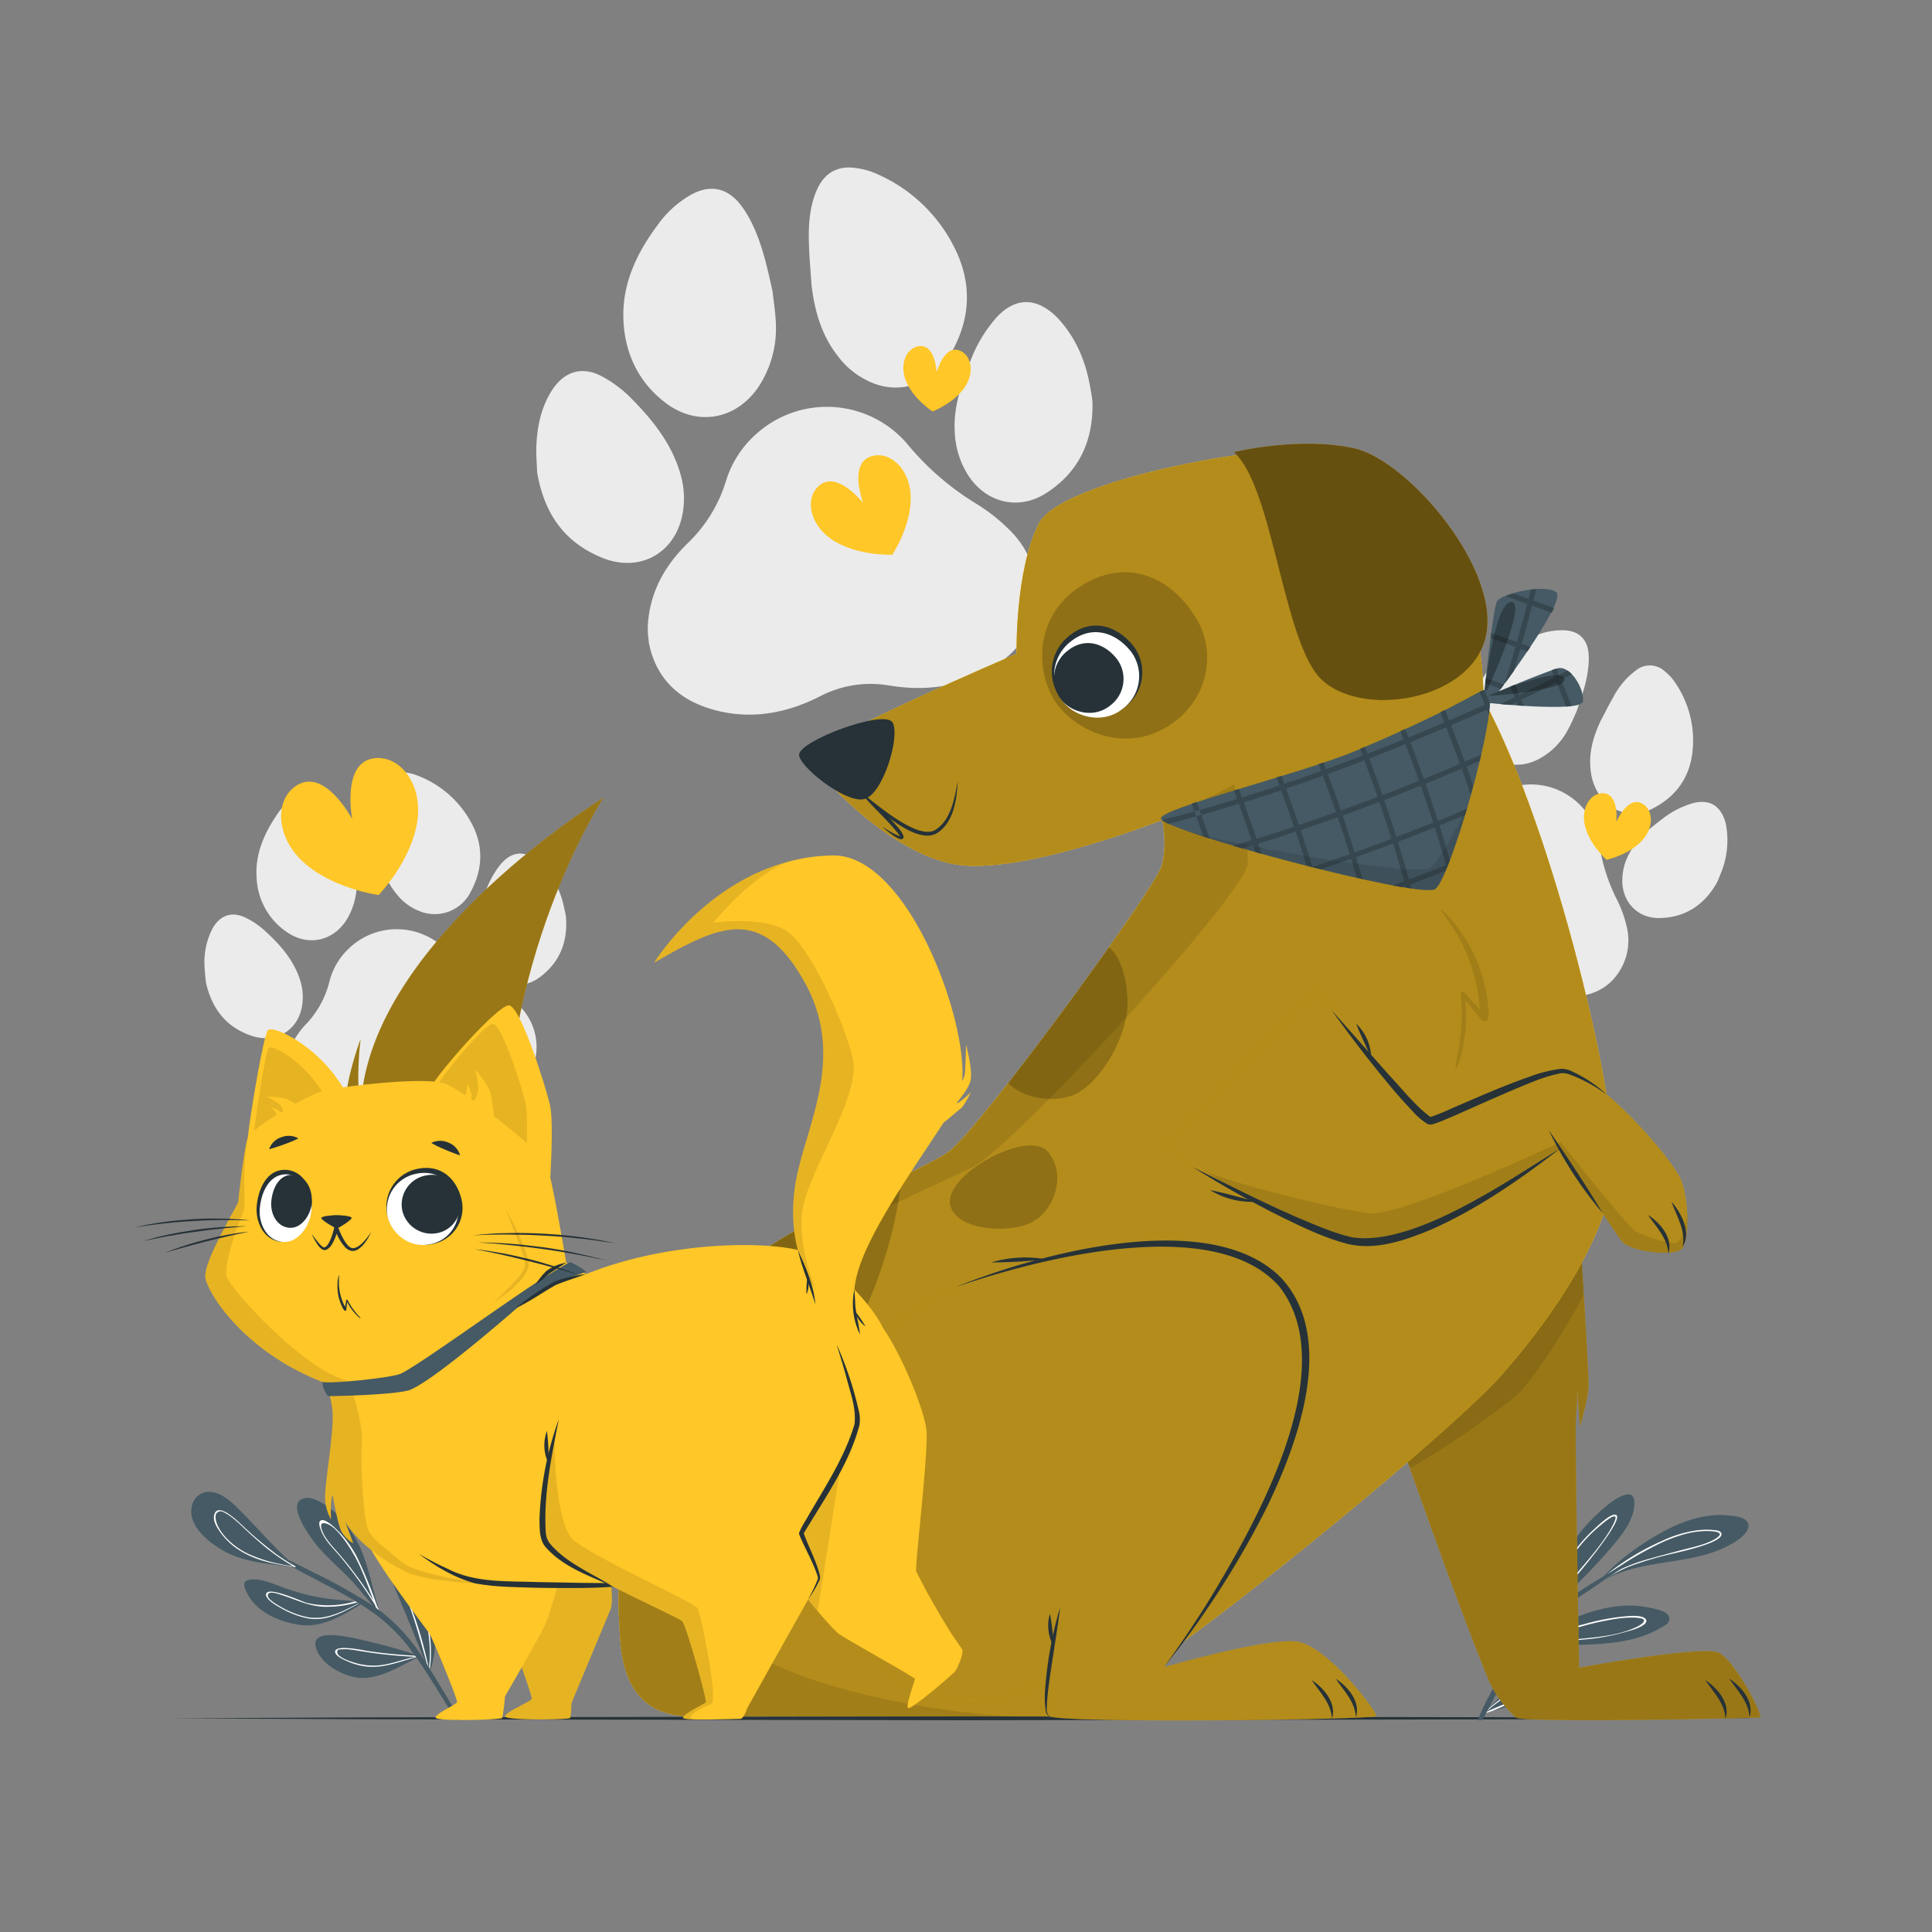 <svg xmlns="http://www.w3.org/2000/svg" viewBox="0 0 500 500"><rect x="0" y="0" width="500" height="500" fill="#808080" stroke="none"/><g id="freepik--background-complete--inject-46"><path d="M92.2,226.55c-.16-1.7-.54-3.38-.82-5.07-1.12-4-2.21-8-4.31-11.66a16.85,16.85,0,0,0-2-2.81c-2.38-2.65-5.23-3-8.27-1.18a17.51,17.51,0,0,0-5.46,5.51c-3.16,4.77-5.33,9.95-4.93,15.76a17.83,17.83,0,0,0,7.91,14.18c5.58,3.78,12.15,2.22,15.59-3.58A18,18,0,0,0,92.2,226.55Z" style="fill:#ebebeb"></path><path d="M121.79,230.85c3.27-6,3.4-12.24,0-18.24a26.44,26.44,0,0,0-14.17-12.05,12.42,12.42,0,0,0-3.37-.71,5.71,5.71,0,0,0-6.36,4.05,20.57,20.57,0,0,0-.85,9.18c.2,2.33.55,4.65.83,7,.76,4.26,2.11,8.25,5,11.58a13.92,13.92,0,0,0,6.83,4.53A10.4,10.4,0,0,0,121.79,230.85Z" style="fill:#ebebeb"></path><path d="M139.57,253c5.3-3.89,7.44-9.29,6.89-15.79A19.63,19.63,0,0,0,146,235,22.44,22.44,0,0,0,140,223.48c-.3-.29-.63-.58-1-.84-3.38-2.59-6.61-2.27-9.4,1a23.39,23.39,0,0,0-4.27,8.18c-1.27,3.86-2.36,7.76-1.85,11.91a14.69,14.69,0,0,0,2.59,7C129.38,255.23,135,256.28,139.57,253Z" style="fill:#ebebeb"></path><path d="M73.47,279.94c.06.62.17,1.24.29,2.05,1.5,5.95,5.59,9.42,11.59,10.72,6.34,1.37,12.27-.06,17.77-3.24a18.46,18.46,0,0,1,11.65-2.5c6.23.67,12.12-.41,17.33-4.05,4.37-3.05,7-7.18,6.74-12.69a15.11,15.11,0,0,0-5.27-10.72,30.3,30.3,0,0,0-5.71-4,46.22,46.22,0,0,1-12-9.22,17.87,17.87,0,0,0-26-.4A17.58,17.58,0,0,0,85.26,254a24.42,24.42,0,0,1-5.85,10.83,20.83,20.83,0,0,0-6,13.65A10.46,10.46,0,0,0,73.47,279.94Z" style="fill:#ebebeb"></path><path d="M53.28,254.19c1.61,7.12,5.4,11.64,11.69,13.83s12.23-1.26,13.23-7.84a14.36,14.36,0,0,0-.63-6.82c-1.74-5.21-5.31-9.12-9.27-12.7a21,21,0,0,0-4.74-3.16c-3.54-1.73-6.62-.66-8.54,2.77A18.83,18.83,0,0,0,52.93,250C53,251.62,53.2,253.22,53.28,254.19Z" style="fill:#ebebeb"></path><path d="M200.77,83.25c-.11-2.61-.55-5.21-.83-7.81-1.38-6.22-2.7-12.45-5.61-18.18a25.73,25.73,0,0,0-2.82-4.45c-3.41-4.24-7.73-5.06-12.52-2.5a26.87,26.87,0,0,0-8.81,7.95c-5.22,7-9,14.75-8.86,23.66s3.59,16.75,10.9,22.32c8.19,6.24,18.36,4.4,24.11-4.17A27.48,27.48,0,0,0,200.77,83.25Z" style="fill:#ebebeb"></path><path d="M245.58,92.3c5.51-8.93,6.23-18.41,1.61-27.85a40.52,40.52,0,0,0-20.63-19.6,19.29,19.29,0,0,0-5.08-1.37c-4.76-.67-8.12,1.26-10.07,5.66s-2.2,9.19-2.06,14c.1,3.57.45,7.14.68,10.71.8,6.57,2.52,12.77,6.65,18.1a21.21,21.21,0,0,0,10,7.49A15.87,15.87,0,0,0,245.58,92.3Z" style="fill:#ebebeb"></path><path d="M270.88,127.54C279.3,122.05,283,114,282.72,104a26.66,26.66,0,0,0-.49-3.29c-1.1-6.79-3.57-13-8.26-18.14a16.44,16.44,0,0,0-1.4-1.37c-4.95-4.24-9.9-4-14.43.69A35.9,35.9,0,0,0,250.93,94c-2.26,5.79-4.26,11.65-3.83,18a22.52,22.52,0,0,0,3.37,10.85C255.12,130.18,263.65,132.25,270.88,127.54Z" style="fill:#ebebeb"></path><path d="M167.66,163.2c0,1,.16,1.91.27,3.16,1.8,9.2,7.76,14.86,16.81,17.34,9.56,2.63,18.74.94,27.41-3.46a28.31,28.31,0,0,1,18-2.83c9.45,1.55,18.54.39,26.8-4.72,6.93-4.3,11.24-10.39,11.36-18.81a23,23,0,0,0-7.15-16.82,45.83,45.83,0,0,0-8.38-6.62,71.06,71.06,0,0,1-17.6-15.09,27.31,27.31,0,0,0-39.72-2.8,26.58,26.58,0,0,0-7.6,12,37.4,37.4,0,0,1-9.85,16c-5.73,5.57-9.56,12.19-10.28,20.33A17.17,17.17,0,0,0,167.66,163.2Z" style="fill:#ebebeb"></path><path d="M139,122.18c1.86,11,7.27,18.23,16.69,22.11,9.63,4,18.78-.9,20.87-10.86a22.13,22.13,0,0,0-.39-10.48c-2.23-8.1-7.35-14.37-13.1-20.16a31.87,31.87,0,0,0-7-5.23c-5.26-2.94-10-1.57-13.27,3.52-2.83,4.47-3.82,9.5-4,14.69C138.73,118.23,139,120.69,139,122.18Z" style="fill:#ebebeb"></path><path d="M405.75,188.89c.84-1.49,1.49-3.09,2.22-4.64,1.37-3.93,2.77-7.85,3.12-12a16.48,16.48,0,0,0,0-3.44c-.44-3.53-2.56-5.47-6.11-5.69a17.64,17.64,0,0,0-7.63,1.4c-5.31,2.13-10.06,5.14-13.05,10.14a17.91,17.91,0,0,0-1.59,16.16c2.42,6.28,8.71,8.75,14.85,5.95A17.88,17.88,0,0,0,405.75,188.89Z" style="fill:#ebebeb"></path><path d="M427.6,209.3c6.13-3.08,9.77-8.11,10.44-15a26.46,26.46,0,0,0-4.76-18,12.42,12.42,0,0,0-2.36-2.5,5.71,5.71,0,0,0-7.54-.31,20.42,20.42,0,0,0-5.93,7.06c-1.17,2-2.2,4.13-3.3,6.2-1.81,3.93-3,8-2.51,12.35a13.92,13.92,0,0,0,3,7.61A10.39,10.39,0,0,0,427.6,209.3Z" style="fill:#ebebeb"></path><path d="M429.59,237.59c6.57-.16,11.41-3.38,14.66-9a19.74,19.74,0,0,0,.86-2,22.51,22.51,0,0,0,1.62-12.93,10.86,10.86,0,0,0-.31-1.25c-1.3-4-4.13-5.63-8.26-4.56A23.54,23.54,0,0,0,430,212.1c-3.24,2.45-6.36,5-8.31,8.72a14.6,14.6,0,0,0-1.84,7.19C419.91,233.65,424,237.74,429.59,237.59Z" style="fill:#ebebeb"></path><path d="M359.9,222c-.31.55-.56,1.12-.93,1.85-2.16,5.74-.78,10.93,3.4,15.42,4.42,4.74,10.11,6.95,16.45,7.48a18.51,18.51,0,0,1,11,4.6c4.72,4.1,10.18,6.58,16.54,6.56,5.33,0,9.82-1.92,12.77-6.57a15,15,0,0,0,1.79-11.81,30,30,0,0,0-2.39-6.57,46.4,46.4,0,0,1-4.62-14.43,17.85,17.85,0,0,0-21.15-15.18,17.29,17.29,0,0,0-8.35,4.07,24.53,24.53,0,0,1-11,5.55,20.85,20.85,0,0,0-12.7,7.79A12.56,12.56,0,0,0,359.9,222Z" style="fill:#ebebeb"></path><path d="M358,189.37c-2.74,6.77-2.21,12.64,1.7,18s10.77,5.94,15.34,1.11a14.24,14.24,0,0,0,3.38-6c1.54-5.28.84-10.52-.37-15.72a20.83,20.83,0,0,0-2.09-5.3c-1.92-3.44-5.05-4.32-8.59-2.6a18.74,18.74,0,0,0-7.27,6.81C359.22,187.07,358.5,188.52,358,189.37Z" style="fill:#ebebeb"></path></g><g id="freepik--Floor--inject-46"><polygon points="44.45 444.7 95.84 444.45 147.23 444.37 250 444.2 352.77 444.36 404.16 444.45 455.55 444.7 404.16 444.94 352.77 445.03 250 445.2 147.23 445.03 95.84 444.94 44.45 444.7" style="fill:#263238"></polygon></g><g id="freepik--Hearts--inject-46"><path d="M215.19,139.56c6.48,4.41,15.74,4,15.74,4s5.16-7.7,4.74-15.52c-.35-6.52-5.06-11.13-9.72-10.08-6.69,1.49-2.54,12.26-2.54,12.26s-7.08-9.12-11.82-4.16C208.28,129.48,209.79,135.89,215.19,139.56Z" style="fill:#FFC727"></path><path d="M234.35,98.31c1.8,4.86,7,8.17,7,8.17s5.73-2.16,8.51-6.54c2.31-3.65,1.54-7.94-1.37-9.17-4.18-1.76-6.08,5.64-6.08,5.64s-.31-7.63-4.77-6.79C234.49,90.22,232.85,94.25,234.35,98.31Z" style="fill:#FFC727"></path><path d="M410.11,213.38c1.05,5.08,5.66,9.13,5.66,9.13s6-1.28,9.39-5.19c2.84-3.26,2.72-7.62,0-9.27-3.87-2.37-6.86,4.66-6.86,4.66s.84-7.59-3.7-7.42C411.47,205.41,409.24,209.15,410.11,213.38Z" style="fill:#FFC727"></path><path d="M77.92,222.55C85.53,230,98,231.62,98,231.62s8.76-9.05,10.07-19.61c1.09-8.81-4.1-16.1-10.59-15.83-9.3.4-6.34,15.8-6.34,15.8s-7.28-13.89-14.81-8.41C71.1,207.4,71.58,216.34,77.92,222.55Z" style="fill:#FFC727"></path></g><g id="freepik--Plants--inject-46"><path d="M93.6,415.06c-4.88,3-10.29,6.35-16.22,5.43-5.48-.86-11.37-3.41-13.72-8.8-.67-1.54-.83-2.63,1.07-2.88,2.91-.38,6.21,1.22,8.89,2.15a58.44,58.44,0,0,0,10.58,2.7c2.53.37,5.1.47,7.65.78.32,0,.64.08,1,.13l.36.05.15-.08a.3.3,0,0,1,.26,0l.09.07A.29.29,0,0,1,93.6,415.06Z" style="fill:#455a64"></path><path d="M93.67,414.6c-4.43,2.37-9,5.21-14.22,4.19a23.35,23.35,0,0,1-6.83-2.67c-1-.54-3.86-2.15-3.78-3.48.15-2.41,9.41,1.89,10.52,2.18a24.49,24.49,0,0,0,12.49-.38c.32,0,.64.08,1,.13A27.56,27.56,0,0,1,84,415.83c-4.15-.12-7.41-1.89-11.28-3.1-.84-.26-3.46-1.24-3.41.26,0,1,2.84,2.57,3.45,2.91a22.86,22.86,0,0,0,6.47,2.55c5.2,1.11,9.85-1.63,14.37-3.92Z" style="fill:#fff"></path><path d="M98.05,416.57l.21.65v0a.16.16,0,0,1,0,.15.25.25,0,0,1-.32.05.19.19,0,0,1-.07-.12s0-.06,0-.1l0-.2h0l0,0c-2.73-2.81-5-6.05-7.76-8.83s-5.48-5.13-7.92-8c-1.53-1.8-8.63-11.19-3.43-12.43,2.3-.54,5.27,1.57,7,2.87A24.1,24.1,0,0,1,91.32,397C95.11,403,96,409.92,98.05,416.57Z" style="fill:#455a64"></path><path d="M98.26,417.22c-.06-.18-.11-.35-.17-.52a.42.42,0,0,0,0-.12c-.14-.26-.29-.51-.44-.75a116.64,116.64,0,0,0-5.19-12.73,27.86,27.86,0,0,0-4.58-6.5c-.63-.67-3.7-3.87-4.91-3.07-.79.51,0,2.21.2,2.78,1,2.43,3,4.33,4.67,6.28A106.94,106.94,0,0,1,97,415.27l.36.93.3.75s0,0,0,0l.11.26a1.89,1.89,0,0,0,.09.21.23.23,0,0,0,.31-.05l-.23-.6.27.45Zm-6.84-10.54c-1.49-2-3.07-3.85-4.69-5.7a25.67,25.67,0,0,1-2.59-3.29c-.55-.9-2.34-4.41.62-3.27,2.14.83,4.28,3.94,5.49,5.75a39.56,39.56,0,0,1,3.41,6.39c1.09,2.51,2,5.1,3,7.66Q94.21,410.32,91.42,406.68Z" style="fill:#fff"></path><path d="M108.38,428.76h0l-.17.12c-4.69,2.32-10.53,6.14-16,5.24-4-.66-9.25-3.53-10.45-7.76-1.35-4.78,7.16-2.9,9.35-2.52a159.17,159.17,0,0,1,17.24,4.63l.11,0h0C108.54,428.58,108.47,428.68,108.38,428.76Z" style="fill:#455a64"></path><path d="M108.46,428.54l-1.06-.05c-4.05-.21-8.1-.6-12.11-1.19-1-.15-8.7-1.85-8.56.21.08,1.25,2.9,2.32,3.82,2.7a16,16,0,0,0,5.19,1.15c4.1.2,8-1.45,12-2.46l.56-.14h.12C108.47,428.68,108.54,428.59,108.46,428.54ZM98,431a16.25,16.25,0,0,1-5.42-.46c-1.17-.3-5.39-1.52-5.3-3,0-.8.54-.66,1.47-.71a10.76,10.76,0,0,1,1.27,0c1,.08,2.08.27,3.11.44q2.72.46,5.44.78c3,.37,6,.6,9,.74C104.33,429.42,101.25,430.7,98,431Z" style="fill:#fff"></path><path d="M111.47,414.71a30.91,30.91,0,0,1-.2,18,.15.15,0,0,1-.06.09.24.24,0,0,1-.28.05.22.22,0,0,1-.12-.28c0-.12.06-.24.1-.36-2.71-6.62-5.31-13.25-8.15-19.82-.67-1.55-4.73-11.52-1-11.6,2.29-.05,4.54,3.71,5.65,5.34A31,31,0,0,1,111.47,414.71Z" style="fill:#455a64"></path><path d="M111.53,427.65a37.83,37.83,0,0,0-.66-7,35,35,0,0,0-2.09-6.88c-.86-2-2-4.89-3.61-6.44-.44-.43-1-.81-1.39-.13-.72,1.32,1.28,5.95,1.78,7.27,2,5.43,3.52,10.9,5,16.46l.39,1.42c0,.17,0,.35-.07.52a.23.23,0,0,0,.28,0,.8.8,0,0,0,0-.15c0-.23.07-.47.09-.71A34.67,34.67,0,0,0,111.53,427.65ZM111,432c0-.2-.07-.39-.12-.58a103.2,103.2,0,0,0-3.56-12.94c-.76-2.15-1.65-4.23-2.34-6.4-.28-.91-1.19-3.48-.72-4.24s1,.16,1.33.65.64,1,.84,1.39a36.08,36.08,0,0,1,4.61,21.78C111.06,431.76,111,431.87,111,432Z" style="fill:#fff"></path><path d="M119.2,445.2H118c-.27-.47-.55-.93-.82-1.39-1.91-3.18-3.85-6.34-5.86-9.47-1.14-1.79-2.29-3.55-3.5-5.26,0-.06-.08-.11-.12-.18l-.3-.41c-.1-.15-.22-.3-.33-.45a45.06,45.06,0,0,0-9.78-10.16c-1.28-.93-2.59-1.81-3.94-2.66h0L93,415h0l-.1-.06h0l-.39-.23h0l-.29-.18h0c-4.18-2.53-8.58-4.73-12.86-7-1.23-.65-2.46-1.31-3.67-2l-.22-.12-.28-.14c-5.41-2.94-10.79-5.93-16.26-8.72-.21-.1,0-.4.18-.29,3.67,1.82,7.38,3.56,11.08,5.33l1.48.71,2.92,1.4,0,0c2,.92,3.86,1.87,5.78,2.86a149.37,149.37,0,0,1,16,8.89l1.11.79c.24.16.47.33.69.5s.53.38.79.58A48.28,48.28,0,0,1,110,429.93h0c.2.33.42.65.63,1l.3.47.16.24c.06.11.13.21.2.33l.15.25c.18.28.35.57.53.86q2.91,4.76,5.71,9.55Z" style="fill:#455a64"></path><path d="M59.51,402.19c-4.37-2-11.44-7.11-9.77-12.76a4.48,4.48,0,0,1,5-3.3c2.73.32,5.08,2.49,6.94,4.34,5,4.93,9.43,10.29,14.75,14.87,0,0,.45.4.57.49s0,.26-.16.17l-.52-.45C70.73,404.88,64.69,404.52,59.51,402.19Z" style="fill:#455a64"></path><path d="M76.47,405.34l-.12-.06a48,48,0,0,1-4.76-3,96.7,96.7,0,0,1-9-7.62c-1.1-1-6.34-6.2-7.17-2.52-.35,1.56.8,3.32,1.66,4.5a17.69,17.69,0,0,0,5.14,4.72c4,2.46,8.56,3.44,13.13,4l.62.08.17.1a0,0,0,0,0,0,0l.12.06a.08.08,0,0,0,.08,0h0a.16.16,0,0,0,.14-.18h0A.13.13,0,0,0,76.47,405.34Zm-1.36-.13a38.24,38.24,0,0,1-11-3.13,20.43,20.43,0,0,1-4.9-3.39,15.78,15.78,0,0,1-1.75-2A10.17,10.17,0,0,1,56.43,395c-.67-1.29-.92-3-.24-3.52.83-.68,1.44-.31,2.65.41a10.58,10.58,0,0,1,1.17.81,34.91,34.91,0,0,1,2.67,2.34c1.43,1.34,2.86,2.67,4.34,3.95,1,.87,2,1.72,3.09,2.52a49.58,49.58,0,0,0,5.71,3.79Z" style="fill:#fff"></path><path d="M416.76,400.75c-2.47,2.93-5.14,5.7-7.83,8.43-1.53,1.56-3.07,3.09-4.6,4.65-1.68,1.71-3.57,3.34-4.33,5.68h0a2,2,0,0,1-.15.29l-.05,0a.29.29,0,0,1-.36-.35.88.88,0,0,1,.05-.15s0,0,0-.06a9.26,9.26,0,0,1,.39-2.11,51.19,51.19,0,0,1,6.27-16.52,40.08,40.08,0,0,1,6.7-8.27c2.08-1.95,5.14-4.89,8-5.54,2.61-.59,2.25,2.83,1.85,4.43C421.81,394.88,419.1,398,416.76,400.75Z" style="fill:#455a64"></path><path d="M418.31,392.11c-1.17-.76-4.46,2.45-5.93,3.81a38.41,38.41,0,0,0-6.09,7.19,49.9,49.9,0,0,0-6.64,15.5c-.06.22-.12.44-.17.66,0,0,0,.05,0,.07a1.55,1.55,0,0,0,0,.15.28.28,0,0,0,.37.34,12.31,12.31,0,0,1,.53-1.17.61.61,0,0,1,.05-.12c.05-.09.09-.19.15-.28.13-.29.28-.57.43-.84,2.17-4,5.26-7.59,8.21-11.07C412.64,402.27,419.85,393.12,418.31,392.11Zm-1.59,3.82c-.34.59-.71,1.16-1.09,1.73-.77,1.16-1.62,2.28-2.47,3.38-1.87,2.39-3.87,4.68-5.82,7a52.81,52.81,0,0,0-7.07,10c-.28.56-.53,1.12-.76,1.69.12-.45.24-.9.37-1.34a55.38,55.38,0,0,1,5.79-13.71,39.79,39.79,0,0,1,5.08-6.7,38.3,38.3,0,0,1,3.29-3.08c.49-.4,3.39-3,4-2.37C418.48,393,416.75,395.87,416.72,395.93Z" style="fill:#fff"></path><path d="M429.38,421.5c-4.85,2.78-10.53,3.64-16,4-2.94.17-5.9.2-8.85.3a38.48,38.48,0,0,0-7.88.63l-.34.08a10.33,10.33,0,0,0-2.07.8.17.17,0,0,1-.14,0l-.19.14s-.11,0-.07-.07l.16-.2h0a.16.16,0,0,1,.09-.17l.08,0c.06-.06.11-.13.16-.19,3.78-4.48,10.4-7.19,15.73-9.08s11-2.88,16.61-1.71c1.4.3,4.72.77,5.27,2.42S430.41,420.91,429.38,421.5Z" style="fill:#455a64"></path><path d="M426.06,419.37c-.36-1.67-5-1.11-6.11-1a58.8,58.8,0,0,0-10.1,2,52.87,52.87,0,0,0-15.35,6.3h0l-.19.06-.17.19-.08,0a.17.17,0,0,0-.09.18l.26-.08c.67-.22,1.35-.41,2-.58l.34-.09a116.29,116.29,0,0,1,14.57-2.16,54.6,54.6,0,0,0,10.06-2C422.07,422,426.36,420.78,426.06,419.37ZM423.67,421c-5.24,2.55-11.6,2.76-17.3,3.4A60.67,60.67,0,0,0,395,426.51,56.81,56.81,0,0,1,409,421a75.41,75.41,0,0,1,8.39-1.91,29.9,29.9,0,0,1,4.64-.46,11.92,11.92,0,0,1,2.78.23C426.48,419.34,424.57,420.56,423.67,421Z" style="fill:#fff"></path><path d="M387.06,436.77a.33.33,0,0,1-.29,0v.11a.07.07,0,0,1-.08.09.07.07,0,0,1-.1-.06c-1.34-6.6-2-14-.48-20.58a26.42,26.42,0,0,1,3.15-7.93c1-1.67,3.08-5,5.27-5.32,4.38-.56.33,11.31-.29,13.1-1.12,3.26-2.51,6.41-3.7,9.65-1.29,3.54-2.33,7.17-3.36,10.8A.25.25,0,0,1,387.06,436.77Z" style="fill:#455a64"></path><path d="M392.9,407.46c-.85.26-3.13,4.64-3.63,5.83a36.29,36.29,0,0,0-2.26,8.5,59.09,59.09,0,0,0-.36,14.74c0,.15,0,.29,0,.43a.09.09,0,0,0,.08-.1.34.34,0,0,1,0-.1l.08,0a.28.28,0,0,0,.22,0h0c0-.36,0-.71.06-1.07a56.51,56.51,0,0,1,3.82-17,53.49,53.49,0,0,0,2.76-8.36C393.84,409.61,394.55,407,392.9,407.46Zm.6,2.42a14.73,14.73,0,0,1-.67,2.79c-.43,1.28-.89,2.55-1.38,3.82-1,2.53-2,5.06-2.73,7.66a44.08,44.08,0,0,0-1.87,11.47,68.34,68.34,0,0,1,.18-11.35,41.17,41.17,0,0,1,1.7-8.57,29.72,29.72,0,0,1,1.26-3.24,19.06,19.06,0,0,1,1.29-2.4c1.23-1.86,1.69-2.24,2-2.11S393.68,408.41,393.5,409.88Z" style="fill:#fff"></path><path d="M406.11,435.23a16.7,16.7,0,0,1-6.1,3.71c-4.46,1.71-9.21,2.46-13.76,3.85-.68.21-1.36.44-2,.68-.08,0-.81.51-.77.46l.59-.62h0c1.81-1.88,7.37-7.49,11.21-9.71a34,34,0,0,1,7.55-3.43c1.27-.35,4.13-1,5.16.21S407,434.33,406.11,435.23Z" style="fill:#455a64"></path><path d="M404.87,432.56c-.82-1.74-8.47,2.28-9.48,2.79a47.59,47.59,0,0,0-10.3,7c-.36.3-.7.62-1,.94l-.51.54-.07.07a1.28,1.28,0,0,0,.23-.12l.16-.1.22-.14.15-.09.34-.12.67-.23,1-.32h0c3-1.3,6.09-2.55,9.1-3.92a45.18,45.18,0,0,0,6.27-3.4C402.07,435.18,405.23,433.32,404.87,432.56Zm-1.55,1.53c-5.53,4.23-12.33,6-18.55,8.88l-.31.14.41-.34a54.45,54.45,0,0,1,8.45-5.94,52.85,52.85,0,0,1,5.66-2.76,27.91,27.91,0,0,1,3.22-1.26c.49-.12,1.83-.42,2-.1S403.68,433.81,403.32,434.09Z" style="fill:#fff"></path><path d="M449.41,398.78c-10.18,6.73-23.72,4.13-34.24,10.15l-.05,0q-.48.27-1,.57a.22.22,0,0,1-.34-.15.18.18,0,0,1,.09-.17l.23-.14c4.38-5.16,10.47-9.46,16.39-12.69,5.16-2.79,11-4.75,16.92-4.14,1.46.15,4.38.35,5,2.08S450.66,398,449.41,398.78Z" style="fill:#455a64"></path><path d="M445.47,396.8c-.27-.72-1.36-.76-2-.82a18.56,18.56,0,0,0-4.47.1,30.94,30.94,0,0,0-8.76,2.66,64.06,64.06,0,0,0-13.49,8c-.92.74-1.81,1.51-2.66,2.33l-.32.3a.23.23,0,0,0,.34.16c.3-.19.58-.36.88-.53l0,0,.09-.05a37.76,37.76,0,0,1,6.38-3.46,88.13,88.13,0,0,1,10.82-3.27C433.8,401.83,446.41,399.28,445.47,396.8Zm-2.06,1.75c-2.67,1.4-5.76,1.94-8.66,2.72s-5.85,1.55-8.76,2.39a42.22,42.22,0,0,0-6.74,2.55,33.22,33.22,0,0,0-5.17,3.07,44.27,44.27,0,0,1,4.65-3.66.09.09,0,0,1,.06,0,83.76,83.76,0,0,1,9.08-5.32l.12-.06a38.6,38.6,0,0,1,8.61-3.37,22,22,0,0,1,5-.64c1.9,0,3.44.2,3.5.85C445.12,397.49,444.2,398.14,443.41,398.55Z" style="fill:#fff"></path><path d="M428,400.51c-2.94,1.85-5.86,3.77-8.76,5.7l-4.08,2.73-.09.05,0,0-1.43,1c-4.44,3-9.12,5.91-13,9.57a44.51,44.51,0,0,0-5.53,6.37l0,0-.52.71h0l-.27.39c-.06.07-.1.15-.15.22-1.41,2-2.72,4.09-4,6.12-1.77,2.83-3.33,5.75-4.86,8.7h0a1.26,1.26,0,0,0-.13.26c-.08.13-.15.26-.22.4a1.86,1.86,0,0,0-.1.2l-.21.38-1,1.85h-1.21a67.41,67.41,0,0,1,4.17-8.49h0a1,1,0,0,1,.1-.17c.15-.28.32-.57.48-.84s.39-.68.6-1c0,0,0,0,0,0,.5-.81,1-1.62,1.48-2.41,2.89-4.62,6-9.36,10-13.19l.33-.31a.86.86,0,0,1,.14-.13l.23-.23.39-.35.7-.61.21-.18h0a108.18,108.18,0,0,1,12.11-8.31c.75-.47,1.49-.94,2.25-1.4l1.25-.76,1.93-1.14a.09.09,0,0,1,.06,0c3-1.79,6.07-3.51,9.08-5.32C428,400.19,428.15,400.43,428,400.51Z" style="fill:#455a64"></path></g><g id="freepik--Dog--inject-46"><path d="M357.71,359.51s18.56,53.79,27.7,75.63a28.37,28.37,0,0,0,6.87,9.31c1.55,1.55,62.05.22,63.16,0S449,429.71,444.8,427.72s-36.12,3.87-36.12,3.87-1.18-63.15-.81-65.07a54.16,54.16,0,0,0,.29-7l.74,9.67s2.14-7.24,2.22-10.57-2-36.19-2-36.19Z" style="fill:#FFC727"></path><path d="M357.71,359.51s18.56,53.79,27.7,75.63a28.37,28.37,0,0,0,6.87,9.31c1.55,1.55,62.05.22,63.16,0S449,429.71,444.8,427.72s-36.12,3.87-36.12,3.87-1.18-63.15-.81-65.07a54.16,54.16,0,0,0,.29-7l.74,9.67s2.14-7.24,2.22-10.57-2-36.19-2-36.19Z" style="opacity:0.4"></path><path d="M441.32,434.81c3.14,2,6.56,6,5.25,10-.21-4-3.07-6.81-5.25-10Z" style="fill:#263238"></path><path d="M447.52,434.44c3.15,2,6.57,6,5.26,10-.22-4-3.07-6.81-5.26-10Z" style="fill:#263238"></path><path d="M409.89,335c-5.86,11.45-14.53,23.68-17.5,26.22A227.58,227.58,0,0,1,364.9,380c-4.19-11.82-7.19-20.51-7.19-20.51l51.41-37.09S409.48,328.11,409.89,335Z" style="opacity:0.1"></path><path d="M169.29,399.32l-3.58,14.33c-29.8-23-58.13-60.09-68.76-95.38-2.29-7.64-7.53-24.2-7.63-31-.11-7.17,3.66-17.49,4-18.32-.1.76-1.29,10.18,0,18.2.06-1.29.16-2.55.3-3.82,4.53-41.3,62.55-76.87,62.55-76.87s-28.19,43-24.9,100c1.16,20.14,8.37,40.14,16.19,56.4-3.61-7.9-7-20.71-7.16-21.5.6,1.43,16.74,39.4,22.79,49.06l.61.94c.16.23.29.43.41.62C167.25,396.66,169.29,399.32,169.29,399.32Z" style="fill:#FFC727"></path><path d="M169.29,399.32l-3.58,14.33c-29.8-23-58.13-60.09-68.76-95.38-2.29-7.64-7.53-24.2-7.63-31-.11-7.17,3.66-17.49,4-18.32-.1.76-1.29,10.18,0,18.2.06-1.29.16-2.55.3-3.82,4.53-41.3,62.55-76.87,62.55-76.87s-28.19,43-24.9,100c1.16,20.14,8.37,40.14,16.19,56.4-3.61-7.9-7-20.71-7.16-21.5.6,1.43,16.74,39.4,22.79,49.06l.61.94c.16.23.29.43.41.62C167.25,396.66,169.29,399.32,169.29,399.32Z" style="opacity:0.4"></path><path d="M169.29,399.32l-3.58,14.33c-3.79-2.92-7.55-6.06-11.24-9.41L160,384.89c1.17,2.28,2.2,4.17,3.05,5.52l.61.94c.16.23.29.43.41.62C167.25,396.66,169.29,399.32,169.29,399.32Z" style="opacity:0.1"></path><path d="M160.27,419.82c.38,5.09-.66,24.38,18.61,24.38h95.29c12.41,0,99.58-71.6,114.27-88.2s27.33-36.56,29.1-52.52S402.4,215.07,384,181.16c0,0-.15-15.95-4.36-28.8S363.7,121.11,350.4,116.9s-75.34,6.43-81.55,18.61-5.76,33.69-5.76,33.69-53.4,22.82-53.18,26.59,21.27,26.37,39,28.14,51.85-11.74,51.85-11.74,1.55,6.42-.22,12.18-46.76,67.61-55,73.69S192,320.77,182,337.83,158.28,393,160.27,419.82Z" style="fill:#FFC727"></path><path d="M160.27,419.82c.38,5.09-.66,24.38,18.61,24.38h95.29c12.41,0,99.58-71.6,114.27-88.2s27.33-36.56,29.1-52.52S402.4,215.07,384,181.16c0,0-.15-15.95-4.36-28.8S363.7,121.11,350.4,116.9s-75.34,6.43-81.55,18.61-5.76,33.69-5.76,33.69-53.4,22.82-53.18,26.59,21.27,26.37,39,28.14,51.85-11.74,51.85-11.74,1.55,6.42-.22,12.18-46.76,67.61-55,73.69S192,320.77,182,337.83,158.28,393,160.27,419.82Z" style="fill:#FFC727"></path><path d="M160.27,419.82c.38,5.09-.66,24.38,18.61,24.38h95.29c12.41,0,99.58-71.6,114.27-88.2s27.33-36.56,29.1-52.52S402.4,215.07,384,181.16c0,0-.15-15.95-4.36-28.8S363.7,121.11,350.4,116.9s-75.34,6.43-81.55,18.61-5.76,33.69-5.76,33.69-53.4,22.82-53.18,26.59,21.27,26.37,39,28.14,51.85-11.74,51.85-11.74,1.55,6.42-.22,12.18-46.76,67.61-55,73.69S192,320.77,182,337.83,158.28,393,160.27,419.82Z" style="opacity:0.3"></path><path d="M190.86,335.83c-7.1,9.32-15.48,62.95-6.42,82,7.71,16.21,51.49,25.06,77.77,26.38H178.89c-19.29,0-18.25-19.29-18.62-24.38-2-26.81,11.74-64.93,21.72-82s55.39-33.68,63.6-39.77,53.18-67.93,55-73.69.23-12.18.23-12.18,13.56-6.42,18.56-9.19c0,0,3.56,13,3.57,20.33s-61,74-71.48,78.86S198,326.53,190.86,335.83Z" style="opacity:0.1"></path><path d="M233.29,304.59c-1.35,16.54-9.65,40.82-22.06,54.67-12.6,14.07-37.71,16.22-44.78,16.55,4.45-15.27,10.48-29.33,15.54-38C189.43,325.12,216.56,312.64,233.29,304.59Z" style="opacity:0.2"></path><path d="M245.92,311.87c1.46,6.42,14.4,7.46,20.61,4.69s9.75-12.5,4.65-18.5S244.14,304.08,245.92,311.87Z" style="opacity:0.2"></path><path d="M291.78,260.61c-.33,7.86-7.19,20.5-14.62,23-5.51,1.9-12.62.3-16.27-3.29,8.3-10.61,18.22-24.05,26.07-35.16C290.38,247.74,292,254.77,291.78,260.61Z" style="opacity:0.2"></path><path d="M376.66,276c1.31-6.17,2.1-12.59,1.37-18.66a.55.55,0,0,1,1-.39c.93,1,3.55,3.85,3.94,4.29,0-.38,0-.76-.07-1.12-.11-1.27-.28-2.53-.5-3.77a47.8,47.8,0,0,0-2-7.36,44.91,44.91,0,0,0-3.18-6.91c-1.27-2.24-2.79-4.3-4.25-6.44-.06-.09.11-.21.2-.13a30,30,0,0,1,5.2,6.1,41.73,41.73,0,0,1,3.7,6.74,40,40,0,0,1,2.36,7.39c.28,1.32.49,2.64.64,4a11.15,11.15,0,0,1,0,3.95c-.21.86-1.48.73-1.84.13-.22-.37-3.54-4.45-4.05-5a38.52,38.52,0,0,1-2.05,17.32C377.05,276.37,376.6,276.28,376.66,276Z" style="opacity:0.1"></path><path d="M300.23,211.52c-.82.33-2.6,1-5.05,1.88Z" style="opacity:0.1"></path><path d="M272,433.09s-2.54,9-.59,11,84.65,1,84.8,0-12.7-18.39-20.83-19.28-34.12,6.65-34.12,6.65S348.74,372.3,334.8,337c-6.13-15.55-42.9-21.6-90-2.58-42.82,17.28-32.5,94.14-9,102.56S272,433.09,272,433.09Z" style="fill:#FFC727"></path><path d="M272,433.09s-2.54,9-.59,11,84.65,1,84.8,0-12.7-18.39-20.83-19.28-34.12,6.65-34.12,6.65S348.74,372.3,334.8,337c-6.13-15.55-42.9-21.6-90-2.58-42.82,17.28-32.5,94.14-9,102.56S272,433.09,272,433.09Z" style="opacity:0.3"></path><path d="M247.77,332.92c21.21-8.55,65.3-20.55,83.61-2.39C346,346,336,373.18,328,389.8a232.19,232.19,0,0,1-26.74,41.63c4.84-6.68,9.41-13.54,13.64-20.6,11.46-19.26,32.25-57.26,16.18-77.89-16.7-19-62.21-7.25-83.26,0Z" style="fill:#263238"></path><path d="M256.55,326.71a30.69,30.69,0,0,1,14.22-.79,134.78,134.78,0,0,1-14.22.79Z" style="fill:#263238"></path><path d="M271.64,444.2a1.66,1.66,0,0,1-1-1.43,25.27,25.27,0,0,1-.17-5.43,101,101,0,0,1,2.89-17.77c.31-1.16.6-2.32,1-3.47-.14,1.19-.33,2.38-.48,3.57-.33,2.23-1.26,8.33-1.62,10.64-.52,3.54-1.12,7.08-1.31,10.65,0,1.09-.36,2.58.77,3.24Z" style="fill:#263238"></path><path d="M271.74,417.7c.4,2.06.6,4.19.83,6.24.61,4.45-1.1-.29-1.22-2a9.57,9.57,0,0,1,.39-4.28Z" style="fill:#263238"></path><path d="M339.45,434.81c3.15,2,6.57,6,5.26,10-.22-4-3.07-6.81-5.26-10Z" style="fill:#263238"></path><path d="M345.66,434.44c3.14,2,6.56,6,5.25,10-.21-4-3.06-6.81-5.25-10Z" style="fill:#263238"></path><path d="M384,180.29s2.34-22.72,3.4-24.66,12.24-4.65,15.34-2.38-17.17,28.82-17.17,28.82Z" style="fill:#455a64"></path><path d="M389.22,177.16c-.28.4-.56.77-.81,1.13-1.36-.51-2.69-1-4-1.45,0-.43.1-.88.15-1.36Q386.86,176.27,389.22,177.16Zm3.35-11c-2.26-.81-4.46-1.59-6.63-2.32-.06.44-.12.89-.17,1.35,2.1.72,4.25,1.46,6.44,2.26l1.25.46c.61.21,1.23.44,1.84.68l.77-1.14c-.76-.29-1.5-.57-2.25-.82C393.39,166.4,393,166.26,392.57,166.11Zm4.27-10.72-1.25-.44c-1.36-.49-2.72-1-4-1.41-.75.23-1.44.47-2,.72,1.88.64,3.8,1.29,5.76,2l1.24.44c1.64.58,3.29,1.2,5,1.84.21-.43.41-.83.59-1.22Q399.42,156.32,396.84,155.39Zm-.64-2.82-.61,2.38c-.11.43-.23.86-.33,1.3q-1.26,4.71-2.69,9.86l-.36,1.29c-.87,3.07-1.8,6.24-2.78,9.48.74-1,1.54-2.11,2.36-3.28.58-1.95,1.14-3.87,1.67-5.74l.36-1.28c1-3.44,1.86-6.75,2.68-9.89.13-.43.24-.87.34-1.3.27-1,.52-2,.78-2.95C397.15,152.46,396.68,152.52,396.2,152.57Z" style="fill:#37474f"></path><path d="M384,180.29s2.57-24,7-24.49S385.65,177.41,384,180.29Z" style="opacity:0.3"></path><path d="M385.08,180.07s16.66-7,18.41-7.18c3.25-.3,6.56,5.59,6.19,8.62s-25.23.34-25.23.34Z" style="fill:#455a64"></path><path d="M405.71,173.55l-2.19,1.12-1.17.61c.16.41.33.82.5,1.24l1.19-.61c.93-.48,1.85-.95,2.75-1.43A7,7,0,0,0,405.71,173.55ZM404,175.91l-.52-1.24c-.23-.56-.44-1.1-.68-1.64l-1.25.41.76,1.84c.16.41.33.82.5,1.24q1.26,3.09,2.5,6.33c.49,0,1-.07,1.37-.12C405.84,180.41,404.93,178.13,404,175.91Z" style="fill:#37474f"></path><path d="M393.7,181.1c.21.52.41,1.06.63,1.58l-1.47-.1-.36-.89c-.51.24-1,.49-1.53.75l-2.64-.22,3.68-1.77c-.38-.95-.76-1.87-1.14-2.79l1.23-.5,1.09,2.7c3.2-1.57,6.27-3.1,9.16-4.58.16.41.33.82.5,1.24C400,178,396.9,179.53,393.7,181.1Z" style="fill:#37474f"></path><path d="M385.08,180.07s17.66-7.52,19.69-4.62S387.71,180.1,385.08,180.07Z" style="opacity:0.3"></path><path d="M300.45,211.88c.88,3.22,65.9,20.59,70.89,18.27,3.73-1.74,16.8-47.15,13.82-51.23-1.26-1.72-3.75,2.54-34.32,15.4C336.66,200.29,299.73,209.28,300.45,211.88Z" style="fill:#455a64"></path><path d="M309.67,207.62a.41.41,0,0,0,0-.08l-1.25.44a.21.21,0,0,0,0,.07c.22.63.48,1.28.7,1.93.43-.12.86-.24,1.3-.34C310.16,209,309.91,208.28,309.67,207.62Zm1.2,3.27-1.28.36c.61,1.71,1.24,3.46,1.87,5.26l1.57.5C312.31,214.91,311.59,212.86,310.87,210.89Zm14.74,7.44c-.13-.43-.28-.84-.41-1.26h0c-1.11-3.28-2.22-6.44-3.31-9.44-.16-.42-.31-.84-.45-1.25l-.82-2.18-1.29.4c.27.7.55,1.44.81,2.17.16.41.31.82.47,1.25,1.09,3,2.21,6.17,3.31,9.45.14.41.29.84.42,1.27l.6,1.81,1.54.43C326.2,220.09,325.9,219.19,325.61,218.33ZM347.45,211l-1.26.45q1.57,4.63,3.1,9.58c.43-.14.84-.29,1.27-.45C349.55,217.33,348.49,214.13,347.45,211Zm0,0-1.26.45q1.57,4.63,3.1,9.58c.43-.14.84-.29,1.27-.45C349.55,217.33,348.49,214.13,347.45,211Zm0,0-1.26.45q1.57,4.63,3.1,9.58c.43-.14.84-.29,1.27-.45C349.55,217.33,348.49,214.13,347.45,211Zm-10.87,3.78c-.15-.43-.28-.85-.43-1.28-1.12-3.29-2.25-6.46-3.34-9.46-.16-.41-.32-.83-.47-1.24l-.73-2c-.43.14-.86.27-1.3.39.26.67.5,1.33.76,2,.15.42.31.84.47,1.27,1.11,3,2.23,6.16,3.33,9.45.15.41.29.84.43,1.26,1,2.86,1.92,5.82,2.84,8.84l1.37.35.15,0a.19.19,0,0,0,0-.08C338.64,221.11,337.62,217.91,336.58,214.82ZM347.45,211l-1.26.45q1.57,4.63,3.1,9.58c.43-.14.84-.29,1.27-.45C349.55,217.33,348.49,214.13,347.45,211Zm0,0-1.26.45q1.57,4.63,3.1,9.58c.43-.14.84-.29,1.27-.45C349.55,217.33,348.49,214.13,347.45,211Zm0,0-1.26.45q1.57,4.63,3.1,9.58c.43-.14.84-.29,1.27-.45C349.55,217.33,348.49,214.13,347.45,211Zm5.16,16.5q-.83-2.86-1.67-5.66c-.13-.42-.26-.85-.38-1.26-1-3.29-2.07-6.49-3.11-9.58-.14-.43-.29-.84-.44-1.27-1.13-3.3-2.28-6.48-3.38-9.46-.16-.43-.32-.84-.47-1.26-.21-.57-.43-1.13-.64-1.67l-1.26.42c.21.56.42,1.14.64,1.71.16.4.3.82.46,1.25,1.12,3,2.25,6.16,3.4,9.46-3.15,1.12-6.36,2.24-9.61,3.32.15.43.28.85.43,1.28,3.26-1.09,6.46-2.21,9.61-3.33q1.57,4.63,3.1,9.58c.14.43.27.84.39,1.27.49,1.6,1,3.21,1.44,4.85h0Zm12,.08c-.9-3.3-1.85-6.55-2.85-9.72,3.29-1.25,6.48-2.49,9.54-3.72-.14-.42-.28-.84-.41-1.25-3.05,1.21-6.24,2.45-9.52,3.7-1-3.3-2.1-6.51-3.16-9.59-.16-.43-.3-.85-.44-1.27-1.15-3.32-2.31-6.49-3.45-9.47-.16-.43-.32-.84-.46-1.26-.23-.58-.46-1.14-.67-1.72,0,0,0,0,0,0-.4.2-.77.36-1.13.53,0,0-.05,0-.08,0,.23.56.44,1.12.65,1.69l.48,1.26c1.12,3,2.28,6.14,3.44,9.46q-4.64,1.77-9.53,3.53c.15.43.3.84.44,1.27,3.25-1.18,6.44-2.35,9.53-3.52,1.07,3.08,2.13,6.29,3.16,9.59.13.42.27.83.4,1.26q1.48,4.75,2.84,9.71c.12.43.24.86.35,1.28h0c0,.12.05.25.09.37l1.44.22c-.09-.35-.19-.71-.28-1Zm7.92-13.93c-.13-.43-.27-.84-.4-1.27q-1.61-4.95-3.23-9.61c-.14-.41-.29-.84-.44-1.25-1.18-3.34-2.37-6.53-3.5-9.49-.16-.43-.32-.82-.48-1.24-.28-.72-.56-1.42-.83-2.12l-1.21.55c.27.68.53,1.37.81,2.08l.47,1.24c1.15,3,2.32,6.14,3.5,9.47.15.42.3.84.44,1.27q1.65,4.62,3.23,9.61c.13.41.27.83.41,1.25,1,3.16,2,6.41,2.91,9.72.06.25.13.5.21.77.13-.32.27-.67.4-1s.27-.67.4-1C374.37,219.59,373.48,216.61,372.55,213.69Zm7-15.3c-.16-.41-.31-.84-.46-1.25-1.21-3.36-2.41-6.53-3.56-9.48l-.48-1.23c-.37-.92-.72-1.81-1.06-2.67l-1.2.59c.34.84.69,1.71,1,2.6.16.4.32.82.48,1.23,1.14,3,2.34,6.13,3.57,9.49.13.41.28.83.44,1.24.79,2.2,1.57,4.48,2.36,6.82.21-.77.42-1.53.62-2.3C380.72,201.71,380.13,200,379.55,198.39Zm5.95-16.57c-.37-.93-1-2.28-1.36-3.22a8.73,8.73,0,0,0-1.25.49c.41,1,1,2.31,1.4,3.28.16.4.32.81.48,1.24s.36.89.55,1.36c.08-.6.13-1.16.18-1.68s.07-.88.08-1.27h0C385.56,181.94,385.53,181.89,385.5,181.82ZM309.12,210q-4.2,1.17-8.42,2.23c.08.07.17.13.28.21l.37.23a8.67,8.67,0,0,0,1,.52q3.61-.91,7.22-1.92C309.43,210.82,309.28,210.4,309.12,210Zm76.38-28.16c-.4.19-.8.38-1.21.55-2.83,1.27-5.9,2.62-9.24,4.06-.4.16-.81.34-1.22.52-2.95,1.26-6.05,2.55-9.33,3.88-.4.18-.81.34-1.23.51-3,1.21-6.14,2.46-9.39,3.7l-1.26.48q-4.59,1.78-9.46,3.53l-1.26.46c-3.12,1.12-6.32,2.24-9.56,3.33l-1.27.41c-3.16,1.07-6.38,2.11-9.63,3.12l-1.3.39c-3.21,1-6.46,1.94-9.72,2.88.14.41.29.84.45,1.25q4.92-1.38,9.74-2.88c.43-.12.85-.25,1.28-.39q4.91-1.51,9.65-3.1c1.11,3,2.23,6.16,3.33,9.45.43-.13.85-.28,1.28-.43-1.12-3.29-2.25-6.46-3.34-9.46,3.23-1.09,6.43-2.2,9.55-3.32,1.12,3,2.25,6.16,3.4,9.46-3.15,1.12-6.36,2.24-9.61,3.32.15.43.28.85.43,1.28,3.26-1.09,6.46-2.21,9.61-3.33l1.26-.45c3.25-1.18,6.44-2.35,9.53-3.52.42-.18.83-.32,1.25-.48,3.26-1.25,6.42-2.49,9.45-3.72-.14-.43-.29-.85-.44-1.27q-4.55,1.84-9.45,3.72c-1.15-3.32-2.31-6.49-3.45-9.47,3.24-1.26,6.39-2.5,9.4-3.72,1.15,3,2.32,6.14,3.5,9.47l1.24-.49c-1.18-3.34-2.37-6.53-3.5-9.49,3.28-1.32,6.4-2.62,9.33-3.89l1.22-.52c3.34-1.43,6.43-2.79,9.24-4l.73-.32c0-.45.07-.88.08-1.27h0v-.21Zm-29,24.42q-4.64,1.77-9.53,3.53c-1.13-3.3-2.28-6.48-3.38-9.46q4.86-1.77,9.47-3.53C354.22,199.75,355.38,202.92,356.54,206.24Zm22.55-9.1-1.21.53c-3,1.25-6.1,2.56-9.4,3.89l-1.24.49q-4.55,1.84-9.45,3.72l-1.23.47h0q-4.64,1.77-9.53,3.53c-.41.16-.84.31-1.25.45-3.15,1.12-6.36,2.24-9.61,3.32-.43.15-.85.3-1.28.43q-4.77,1.59-9.67,3.09h0c-.43.12-.86.26-1.28.39l-4.77,1.41.62.19c.59.16,1.17.33,1.76.51l2.81-.84,1.27-.4c3.26-1,6.5-2,9.69-3.1l1.28-.41c3.26-1.09,6.46-2.21,9.61-3.33l1.26-.45c3.25-1.18,6.44-2.35,9.53-3.52.42-.18.83-.32,1.25-.48,3.26-1.25,6.42-2.49,9.45-3.72.42-.17.83-.33,1.24-.51q4.95-2,9.4-3.9l1.23-.52c1.17-.49,2.31-1,3.42-1.47.13-.53.25-1.08.39-1.61Q381.29,196.21,379.09,197.14Zm-6.94,15.28-1.24.51c-3.05,1.21-6.24,2.45-9.52,3.7-1-3.3-2.1-6.51-3.16-9.59-.42.16-.83.3-1.25.48,1.07,3.08,2.13,6.29,3.16,9.59q-4.68,1.77-9.58,3.51c-.43.16-.84.31-1.27.45q-4.74,1.68-9.66,3.31l-.12,0,.15,0,2.24.56c2.63-.88,5.22-1.78,7.78-2.68.42-.15.85-.3,1.26-.46,3.28-1.15,6.48-2.33,9.6-3.51l1.24-.47c3.29-1.25,6.48-2.49,9.54-3.72l1.23-.49c2.26-.91,4.48-1.81,6.6-2.69l.48-1.64C377.23,210.36,374.73,211.38,372.15,212.42Zm2.08,11.48c-3.09,1.22-6.31,2.48-9.6,3.72l-1.25.46-2.89,1.07,2.58.46h0l.64-.25h0c.41-.14.84-.3,1.25-.46,3.15-1.19,6.2-2.36,9.16-3.54.09-.22.2-.45.29-.69s.27-.67.4-1Z" style="fill:#37474f"></path><path d="M379.89,208.45c-3.18,10.94-6.85,20.9-8.55,21.7-4.06,1.89-47.92-9.28-64.55-15.22,16.69,4.92,59.21,11.66,63.12,9.74C372.6,223.35,378.21,211.84,379.89,208.45Z" style="opacity:0.1"></path><path d="M301.35,296.52s31.32,21.16,49.2,24.78,53.33-24.11,53.33-24.11,13.78,21.52,15.9,24.11,13.35,4,15.42,1.91,1.92-12,0-17.5-22.61-29.25-30.88-28.51S372,290.3,370.21,290.05c-2.8-.39-18.24-19.2-29.56-33.68" style="fill:#FFC727"></path><path d="M301.35,296.52s31.32,21.16,49.2,24.78,53.33-24.11,53.33-24.11,13.78,21.52,15.9,24.11,13.35,4,15.42,1.91,1.92-12,0-17.5-22.61-29.25-30.88-28.51S372,290.3,370.21,290.05c-2.8-.39-18.24-19.2-29.56-33.68" style="opacity:0.3"></path><path d="M435.2,323.21c-2.07,2.13-13.3.68-15.42-1.91s-15.9-24.11-15.9-24.11-35.46,27.72-53.34,24.11c-11.58-2.34-28.8-12.06-39.48-18.6C317.21,306,346.15,313,354.24,314c8.42,1,49.64-18.41,49.64-18.41s17.54,22,19.31,23,8.68,3.65,10.75,3c1.27-.4,2.47-4.61,2.7-7.56C436.85,318.09,436.4,322,435.2,323.21Z" style="opacity:0.1"></path><path d="M426.51,314.44c3.15,2,6.57,6,5.26,10-.22-4-3.07-6.82-5.26-10Z" style="fill:#263238"></path><path d="M432.57,311c2.56,2.88,5.26,8.05,2.87,11.69.91-4.14-1.49-7.88-2.87-11.69Z" style="fill:#263238"></path><path d="M308.59,302c11.8,5.88,23.58,12,35.93,16.63l3.09,1c.53.12,1.83.48,2.33.6,16,2.4,40.33-14.7,53.94-23.06-10.5,8.09-21.51,15.77-33.71,21.14-6.65,2.72-14.15,5.37-21.45,3.61-5.94-1.54-11.54-4.27-17-6.93-7.94-3.93-15.62-8.32-23.12-13Z" style="fill:#263238"></path><path d="M400.78,292.41c4.76,6.94,9.69,14.35,14,21.57a101.59,101.59,0,0,1-14-21.57Z" style="fill:#263238"></path><path d="M313.17,308c4.16.81,8,2,12.13,3a20.74,20.74,0,0,1-12.13-3Z" style="fill:#263238"></path><path d="M344.74,261.56l14.62,16.52c3.53,3.73,6.71,7.93,10.83,11a46.25,46.25,0,0,0,5-2c6.74-2.9,13.47-5.92,20.46-8.36a36.94,36.94,0,0,1,8.16-2.1,6,6,0,0,1,2.91.6,34.75,34.75,0,0,1,9.22,6.16,38.5,38.5,0,0,0-9.56-5.24,5.14,5.14,0,0,0-2.47-.38,40.38,40.38,0,0,0-7.72,2.42c-5.9,2.33-14.31,6.15-20.21,8.74-1.63.65-3.56,1.57-5.3,2.06a1.77,1.77,0,0,1-1.28-.13,17.35,17.35,0,0,1-3.92-3.37c-2.56-2.71-5-5.5-7.3-8.35-4.69-5.69-9.14-11.56-13.44-17.54Z" style="fill:#263238"></path><path d="M351,264.94a12.69,12.69,0,0,1,3.88,9c-1.24-3.13-2.73-5.87-3.88-9Z" style="fill:#263238"></path><path d="M319.32,117c9.66,8.76,12.32,44.52,21,56.92s39.59,8.57,44.1-8.71S364.58,119.13,350.4,116,319.32,117,319.32,117Z" style="fill:#FFC727"></path><path d="M319.32,117c9.66,8.76,12.32,44.52,21,56.92s39.59,8.57,44.1-8.71S364.58,119.13,350.4,116,319.32,117,319.32,117Z" style="opacity:0.6"></path><path d="M206.81,195.24c-.26,2.87,11.41,12.3,16.51,11.64s9.82-16.58,7.64-19.95S207.14,191.59,206.81,195.24Z" style="fill:#263238"></path><path d="M221.38,203.93c4.08,3,15.73,13.66,20.6,10.9,4.14-2.5,5.08-8.26,5.89-12.71-.25,4.73-1,10.79-5.45,13.56-5.85,3.23-17-7.81-21-11.75Z" style="fill:#263238"></path><path d="M228.37,214c1.52.84,3.24,2.14,4.86,2.46-.13,0-.13.19-.14.14-3-4.15-7.06-7.42-10.29-11.44a61.16,61.16,0,0,1,8.12,7.3c1.07,1.26,2.37,2.39,2.93,4,0,2.4-4.79-1.85-5.48-2.46Z" style="fill:#263238"></path><path d="M280.83,151c11.85-6.75,23-1,29.06,9.58,4.91,8.61,2.88,21.41-8.5,27.89s-24.3.17-28.91-7.92S268,158.29,280.83,151Z" style="opacity:0.2"></path><path d="M276.83,164.45c5.85-4.64,12.36-2.48,16.52,2.76a11.21,11.21,0,0,1-2.28,15.8c-5.62,4.46-13.14,2.12-16.3-1.88A11.77,11.77,0,0,1,276.83,164.45Z" style="fill:#263238"></path><path d="M277.14,166c5.5-4.36,11.61-2.34,15.53,2.6a10.54,10.54,0,0,1-2.14,14.85c-5.28,4.19-12.35,2-15.33-1.77A11.08,11.08,0,0,1,277.14,166Z" style="fill:#fff"></path><path d="M276.34,168.38c4.49-3.56,9.48-1.9,12.68,2.12a8.61,8.61,0,0,1-1.75,12.13c-4.31,3.42-10.08,1.62-12.51-1.44A9,9,0,0,1,276.34,168.38Z" style="fill:#263238"></path></g><g id="freepik--Cat--inject-46"><path d="M64.12,294.42c.78-6.86,4-26.12,5.2-27.78s15.06,4.87,21,17.82Z" style="fill:#FFC727"></path><path d="M65.64,293.84c.58-5.61,3-21.21,3.86-22.57s11.39,4.51,15.83,15.1Z" style="opacity:0.1"></path><path d="M71.51,291.55s.43-2.77-.09-3.53a9.54,9.54,0,0,0-1.33-1.46,8.67,8.67,0,0,1,2.32,1,9.87,9.87,0,0,1,1.13,1.25,4.32,4.32,0,0,0-1.22-3,18.47,18.47,0,0,0-3.23-2s4.25,0,5.76.94,3.32,1.6,4.18,2.05a14.79,14.79,0,0,0,3.27.76Z" style="fill:#FFC727"></path><path d="M128,375.83c-2.32,1.69-10.5,16.69-8.84,22S130.9,421.88,131.65,423s6.2,16,5.95,16.69-6.89,3.4-6.89,4.5,16.6.89,16.85.41a20.32,20.32,0,0,0,.33-3.72c0-.25,8.63-20.7,10.13-24.44s-2.49-21.58-2.49-23.24S153.58,357.24,128,375.83Z" style="fill:#FFC727"></path><g style="opacity:0.1"><path d="M128,375.83c-2.32,1.69-10.5,16.69-8.84,22S130.9,421.88,131.65,423s6.2,16,5.95,16.69-6.89,3.4-6.89,4.5,16.6.89,16.85.41a20.32,20.32,0,0,0,.33-3.72c0-.25,8.63-20.7,10.13-24.44s-2.49-21.58-2.49-23.24S153.58,357.24,128,375.83Z"></path></g><path d="M99.82,375.83c-2.32,1.69-7,16.69-5.32,22s15.92,23.83,16.67,25,7.35,17,7.1,17.68-5.54,2.95-5.54,4,17,.58,17.25.1a48.22,48.22,0,0,0,.69-5.46c0-.25,9.22-15.72,10.72-19.46s5.66-18.65,5.66-20.31S125.39,357.24,99.82,375.83Z" style="fill:#FFC727"></path><path d="M226.64,341.42c4.7,4.51,12.65,22.85,13.14,28.91s-3.07,35.11-2.65,36.36A187.79,187.79,0,0,0,246.37,423c.5.78,2.64,3.73,2.71,4.07.25,1.16-1.33,4.73-1.91,5.48s-11.51,10.15-12.17,9.49,1.79-7.11,1.79-7.53-18.56-10.7-19.84-11.76c-2.4-2-19.92-21.67-21.58-32.22S212.09,327.46,226.64,341.42Z" style="fill:#FFC727"></path><path d="M223.83,339.55,211.61,417c-6.08-7.12-15.08-19-16.24-26.46C193.81,380.7,209.83,334,223.83,339.55Z" style="opacity:0.1"></path><path d="M111.52,281.33c2.74-4.81,17.1-20.89,20.09-21.15s9.63,21.15,10.71,25.72,0,20.36,0,20.36Z" style="fill:#FFC727"></path><path d="M112.36,282c2.16-3.81,12.78-16.81,15.15-17s7.62,16.74,8.47,20.35.1,15.86.1,15.86Z" style="opacity:0.1"></path><path d="M117.53,286.2s2.81-2.1,3.12-3.31a13,13,0,0,0,.3-2.67,11.71,11.71,0,0,1,1.1,3.23,12.94,12.94,0,0,1-.28,2.28,5.82,5.82,0,0,0,2-4,25.26,25.26,0,0,0-.85-5.07s3.77,4.37,4.18,6.74.74,5.81,1.05,7.09,1.4,5.39,1.4,5.39Z" style="fill:#FFC727"></path><path d="M61.63,311.14c-.66,1.66-9,15.45-8.49,19.43S63,349.66,83.38,357.63c0,0,2.16,1.82,2.66,7.47s-2.14,19.09-1.89,23.13a13,13,0,0,0,1.5,5s-.21-5.26.45-6.36c0,0,1.14,7,2.22,9.38a8.14,8.14,0,0,0,3.11,3.15l-2.18-5.78s3.39,6.9,15.38,12.95c10.18,5.13,50.59,3.54,55.35,3.54s43.71-5.75,47.43-13.28c1.22-2.49,13.82-25.22,14.78-31.33.51-3.3,8.7-16.57,6.34-21.78s-10.42-14.29-18.47-18.95c-6.31-3.65-35-4.48-58.44,5a15.82,15.82,0,0,0-1.94-1.66,8.07,8.07,0,0,0-3.14-1.27s-3.83-23-5.16-25.85-20.59-18.37-26-20.47-27.23.77-31.33,1.66-18.92,9.74-19.92,12.28S61.63,311.14,61.63,311.14Z" style="fill:#FFC727"></path><path d="M126.23,410c-9.18-.44-17.66-1.42-21.6-3.41C93,400.69,89.47,394,89.26,393.62l2.17,5.76a8.14,8.14,0,0,1-3.11-3.15c-1.08-2.41-2.22-9.38-2.22-9.38-.66,1.1-.45,6.36-.45,6.36a13,13,0,0,1-1.5-5c-.25-4,2.38-17.49,1.89-23.13s-2.66-7.47-2.66-7.47c-20.42-8-29.74-23.07-30.24-27.06S61,312.8,61.63,311.14c0,0,1.49-14.17,2.49-16.72-1.44,7.95-.69,17.58-.86,18.25s-5.85,14.36-4.5,17.9,20,24.16,31.55,26.91c0,0,3.83,10.89,3.36,15.88s.41,18.79,1.38,21.94,5.15,5.52,8.84,8.9S125.13,409.82,126.23,410Z" style="opacity:0.1"></path><path d="M172.55,408c-4,.94-8.06,1.85-12.16,2.51-6.9.62-13.8.48-20.72.42-5.54-.17-11.1-.13-16.59-1.13-5.5-1.46-10.29-4.39-14.72-7.67,2.39,1.38,4.82,2.67,7.32,3.8,7.44,3.88,15.88,3.18,24,3.52,6.84.07,13.75.38,20.58.16,2.82-.31,9.38-1.25,12.27-1.61Z" style="fill:#263238"></path><path d="M83.38,357.63c1.73.56,16.75-.91,20-2,2.7-.89,18.43-12.16,30.41-20.35,7-4.79,13.37-8.65,13.86-8.65,0,0,3.53,1.72,4,2.57,0,0-7,2.23-9.05,3.49s-8.11,5.22-8.11,5.22-23.58,20.76-29.06,22-20.54,1.41-20.54,1.41a8.35,8.35,0,0,1-1.2-2.16C83.53,358.48,83.38,357.63,83.38,357.63Z" style="fill:#455a64"></path><path d="M133.52,338.49a69.48,69.48,0,0,1,10-6.85,35.81,35.81,0,0,1,8.09-1.91c-2.57,1-5.18,1.75-7.71,2.8-3.24,1.77-7,4.47-10.39,6Z" style="fill:#263238"></path><path d="M146.54,326.8c-1.22.74-2.89,1.88-4.12,2.64a20.11,20.11,0,0,0-1.81,1.51,15.72,15.72,0,0,1-2,1.47,19.23,19.23,0,0,1,2.73-3.43,11.07,11.07,0,0,1,5.21-2.19Z" style="fill:#263238"></path><path d="M74.31,302.78c-4.56-.47-7.31,3.85-7.86,9.16-.44,4.3,1.82,9,6.19,9.42s7.6-4.44,8-8.48S79.25,303.29,74.31,302.78Z" style="fill:#263238"></path><path d="M74.63,303.94c-4.28-.44-6.87,3.61-7.38,8.61-.42,4,1.7,8.43,5.81,8.85s7.15-4.17,7.54-8S79.28,304.41,74.63,303.94Z" style="fill:#fff"></path><path d="M76,304.07c-3.36-.34-5.38,2.83-5.78,6.74-.33,3.17,1.33,6.6,4.55,6.93s5.59-3.26,5.9-6.24S79.67,304.44,76,304.07Z" style="fill:#263238"></path><path d="M108.26,302.46c6.2-1.19,10.24,3,11.3,8.54a9.48,9.48,0,0,1-7.9,11c-6,1.14-10.68-3.57-11.49-7.8A10,10,0,0,1,108.26,302.46Z" style="fill:#263238"></path><path d="M107.88,303.74c5.84-1.12,9.63,2.8,10.63,8a8.91,8.91,0,0,1-7.43,10.3c-5.6,1.07-10-3.35-10.8-7.33A9.37,9.37,0,0,1,107.88,303.74Z" style="fill:#fff"></path><path d="M110.29,304.2c4.76-.91,7.86,2.29,8.68,6.56a7.28,7.28,0,0,1-6.07,8.41,7.76,7.76,0,0,1-8.81-6A7.65,7.65,0,0,1,110.29,304.2Z" style="fill:#263238"></path><path d="M91,315.22c-.06.57-3.46,2.69-3.85,2.69s-3.88-2.08-4-2.64,3.08-.79,3.9-.8S91.08,314.66,91,315.22Z" style="fill:#263238"></path><path d="M80.67,319.32c.57.8,1.14,1.59,1.77,2.31a6.43,6.43,0,0,0,1,1,1,1,0,0,0,.48.19.92.92,0,0,0,.44-.21,3.56,3.56,0,0,0,.77-1,9.1,9.1,0,0,0,.57-1.27,19.94,19.94,0,0,0,.82-2.73l.39-1.69.58,1.64a20.44,20.44,0,0,0,1.44,3.16,8.61,8.61,0,0,0,.95,1.4,2.65,2.65,0,0,0,1.22.9l.16,0h.17a2.38,2.38,0,0,0,.37-.06,2.78,2.78,0,0,0,.74-.31,6.64,6.64,0,0,0,1.34-1.06,17.53,17.53,0,0,0,2.19-2.78,13.19,13.19,0,0,1-1.85,3.09,6.59,6.59,0,0,1-1.35,1.28,2.65,2.65,0,0,1-1.93.55,3.3,3.3,0,0,1-1.71-1.05,10.64,10.64,0,0,1-1.12-1.5,19.37,19.37,0,0,1-1.57-3.32l1-.05a20.19,20.19,0,0,1-.93,2.85,10.94,10.94,0,0,1-.7,1.36,3.84,3.84,0,0,1-1.08,1.21,1.58,1.58,0,0,1-.9.29,1.51,1.51,0,0,1-.84-.4,5.65,5.65,0,0,1-1-1.16A16.73,16.73,0,0,1,80.67,319.32Z" style="fill:#263238"></path><path d="M64.79,315.86c-2.5-.11-5-.14-7.5-.11s-5,.09-7.5.27c-1.25.05-2.49.16-3.74.25s-2.49.24-3.73.38c-2.49.25-5,.63-7.44,1,1.22-.27,2.44-.56,3.68-.78s2.47-.43,3.71-.6c2.49-.36,5-.57,7.49-.74s5-.21,7.53-.16c1.25,0,2.51.08,3.76.15S63.55,315.69,64.79,315.86Z" style="fill:#263238"></path><path d="M63.82,317.35c-1.12.09-2.25.17-3.37.29s-2.25.21-3.37.34c-2.24.24-4.48.5-6.71.84-1.12.14-2.23.32-3.34.49l-3.33.57-1.67.3-1.66.34c-1.11.19-2.2.47-3.31.68,2.16-.66,4.35-1.24,6.56-1.7s4.44-.85,6.68-1.18,4.49-.57,6.75-.73S61.56,317.32,63.82,317.35Z" style="fill:#263238"></path><path d="M64.51,318.74c-.92.19-1.84.37-2.76.58s-1.84.39-2.76.61c-1.83.43-3.66.85-5.47,1.32s-3.64.94-5.45,1.44-3.62,1-5.44,1.53c.88-.35,1.76-.68,2.65-1s1.78-.62,2.68-.9c1.79-.59,3.61-1.09,5.43-1.56s3.67-.87,5.53-1.21S62.63,318.91,64.51,318.74Z" style="fill:#263238"></path><path d="M122.42,319.71c1.54-.2,3.09-.3,4.64-.42s3.11-.14,4.67-.17c3.11-.06,6.22,0,9.33.18s6.21.45,9.3.88c1.54.2,3.08.46,4.61.72.77.12,1.53.28,2.29.44l2.28.48c-3.07-.46-6.14-.94-9.23-1.25-1.54-.18-3.09-.32-4.63-.46s-3.1-.24-4.65-.31c-3.09-.21-6.2-.27-9.3-.3S125.52,319.54,122.42,319.71Z" style="fill:#263238"></path><path d="M123.63,321.55c2.8,0,5.6.12,8.4.33s5.59.53,8.37.89,5.55.86,8.29,1.44,5.47,1.25,8.16,2c-1.38-.27-2.73-.62-4.11-.87l-2.06-.42-2.06-.37c-1.38-.26-2.76-.48-4.14-.71s-2.76-.43-4.15-.61c-2.77-.4-5.55-.72-8.33-1-1.39-.15-2.79-.28-4.18-.4S125,321.65,123.63,321.55Z" style="fill:#263238"></path><path d="M122.78,323.29c2.33.22,4.64.6,6.93,1s4.58.94,6.86,1.49,4.52,1.19,6.75,1.9c1.12.35,2.22.72,3.33,1.09s2.2.8,3.29,1.21c-2.25-.64-4.48-1.31-6.73-1.93s-4.5-1.22-6.77-1.78-4.53-1.1-6.8-1.61c-1.14-.26-2.28-.49-3.43-.73S123.93,323.5,122.78,323.29Z" style="fill:#263238"></path><path d="M69.64,297.44a4.94,4.94,0,0,1,3.16-3.12,5.13,5.13,0,0,1,4.42.29,15.75,15.75,0,0,1-2,.91,52.51,52.51,0,0,1-5.63,1.92Z" style="fill:#263238"></path><path d="M119.06,299a51.44,51.44,0,0,1-5.53-2.22,15.39,15.39,0,0,1-1.9-1,5.12,5.12,0,0,1,4.44-.06,4.92,4.92,0,0,1,3,3.28Z" style="fill:#263238"></path><path d="M93.27,341a17.71,17.71,0,0,1-3.33-4.58.17.17,0,0,0-.31.05c-.08.4-.29,1.55-.32,1.73-.06-.1-.11-.2-.16-.3-.18-.34-.33-.69-.48-1.05a14.08,14.08,0,0,1-.67-2.21,13.42,13.42,0,0,1-.29-2.28c0-.78,0-1.56.06-2.34,0,0-.06,0-.07,0a9,9,0,0,0-.36,2.4,13,13,0,0,0,.13,2.33,11.82,11.82,0,0,0,.58,2.27,11.2,11.2,0,0,0,.47,1.13,3.45,3.45,0,0,0,.62,1c.2.19.5,0,.49-.26s.2-1.71.24-1.94A12.09,12.09,0,0,0,91.12,339a12.46,12.46,0,0,0,2,2.08C93.23,341.13,93.33,341,93.27,341Z" style="fill:#263238"></path><path d="M130.77,312.89a57.72,57.72,0,0,1,6,13.32c1,4-6.27,9-9.18,11,1.79-1.64,3.56-3.29,5.19-5.05,1.24-1.49,2.87-3,3.13-5a18.23,18.23,0,0,0-1.18-4.19c-1.18-3.27-2.68-6.85-3.92-10.13Z" style="opacity:0.1"></path><path d="M146.8,361.61c-2.75,4.56-9.07,31.1-5.64,37.41s34.31,19.26,35.42,20.59S183,440,182.67,440.53s-6,2.94-5.87,4.08c.1.76,14,.23,14.83.23s1.85-2.91,1.72-2.7,15.17-27.15,18.23-32.55c1.51-2.65-4.17-10.95-4.17-12.78s13.32-18.1,13.28-26.73c0-4.86-7.8-24.58-26.23-27.23S153.11,351.15,146.8,361.61Z" style="fill:#FFC727"></path><path d="M184.18,440.88c-2.51,1.23-4.76,2.16-5.39,3.32-.12.22.09.48.51.77-1.47-.05-2.47-.16-2.5-.36-.14-1.14,5.54-3.53,5.87-4.08s-5-19.59-6.09-20.92-32-14.28-35.42-20.59c-2.39-4.4,0-18.66,2.54-28.42-.63,4.75.4,23.56,4.38,27.63s31.29,16.38,32.35,17.87S185.82,440.09,184.18,440.88Z" style="opacity:0.1"></path><path d="M158.05,410.32c-6-2.67-12.73-5-17.08-10.22-1.41-1.94-1.29-4.51-1.36-6.78a84.53,84.53,0,0,1,5-26c-1.87,9.6-3.94,19.36-3.37,29.17a5.48,5.48,0,0,0,.9,2.76c4.05,5,10.47,7.66,15.91,11Z" style="fill:#263238"></path><path d="M141.55,370.33a53.22,53.22,0,0,1,.4,8.37,10.59,10.59,0,0,1-.4-8.37Z" style="fill:#263238"></path><path d="M216.65,348.22a90.82,90.82,0,0,1,5.65,17.09,9,9,0,0,1,.11,3.58C220,378,214.59,386.05,209.73,394c-.36.61-1.4,2.22-1.7,2.82-.09-.24.07.3.19.59,1.31,3.47,3.17,6.85,4,10.53a1.91,1.91,0,0,1-.24,1.22,31.86,31.86,0,0,1-2.9,4.83,41.36,41.36,0,0,0,2.44-5,1.32,1.32,0,0,0,.12-.94c-1.17-3.72-3.22-7.1-4.73-10.74a1.31,1.31,0,0,1-.11-.61,20.93,20.93,0,0,1,1.79-3.37c4.57-8,9.93-15.87,12.55-24.73.5-4-1-7.92-2-11.78-.77-2.89-1.66-5.74-2.54-8.6Z" style="fill:#263238"></path><path d="M248.07,285.36a25.33,25.33,0,0,0,3.23-2.72c-.11.22-1.94,3.79-2.62,4.22s-3.28,2.85-4.45,3.62c-7.91,12.12-18.45,27-21.93,37.7-3,9.14,0,15.61,0,15.61l-11.14-10.12c-2-2.74-7.47-11.46-5.47-26.24s13.85-33,2.52-53.29-22.57-14.39-38.92-5c0,0,16.69-27.21,46.2-27.75,19.14-.36,34.89,41.92,33.52,58.34a6.26,6.26,0,0,0,.63-1.51c.26-1.36.37-7.83.37-7.83s1.71,6.28,1.21,9c-.35,2-2.21,4.22-3.71,6.14Z" style="fill:#FFC727"></path><path d="M206.5,323.56c2.06,4.48,4.11,9.05,4.52,14-1.42-4.71-3.42-9.21-4.52-14Z" style="fill:#263238"></path><path d="M209,330.57a6.57,6.57,0,0,1-.27,4.41,18.63,18.63,0,0,1,.27-4.41Z" style="fill:#263238"></path><path d="M221.11,333.68l.19,2.95c0,3,1,5.77,1.25,8.71a18.21,18.21,0,0,1-1.44-11.66Z" style="fill:#263238"></path><path d="M221.25,339.28a35,35,0,0,1,2.74,4,7.31,7.31,0,0,1-2.74-4Z" style="fill:#263238"></path><path d="M211.15,333.65c-2-2.76-7.46-11.47-5.46-26.22s13.85-33,2.52-53.29-22.57-14.39-38.92-5c0,0,12.5-20.38,35-26.21-8.16,2.89-16.2,11.74-19.73,15.87,0,0,13.93-2,19.73,2.66s14.05,22.78,16.41,32.43-12,29.84-13.1,39.74C206.53,323.28,210.9,333.1,211.15,333.65Z" style="opacity:0.1"></path></g></svg>
